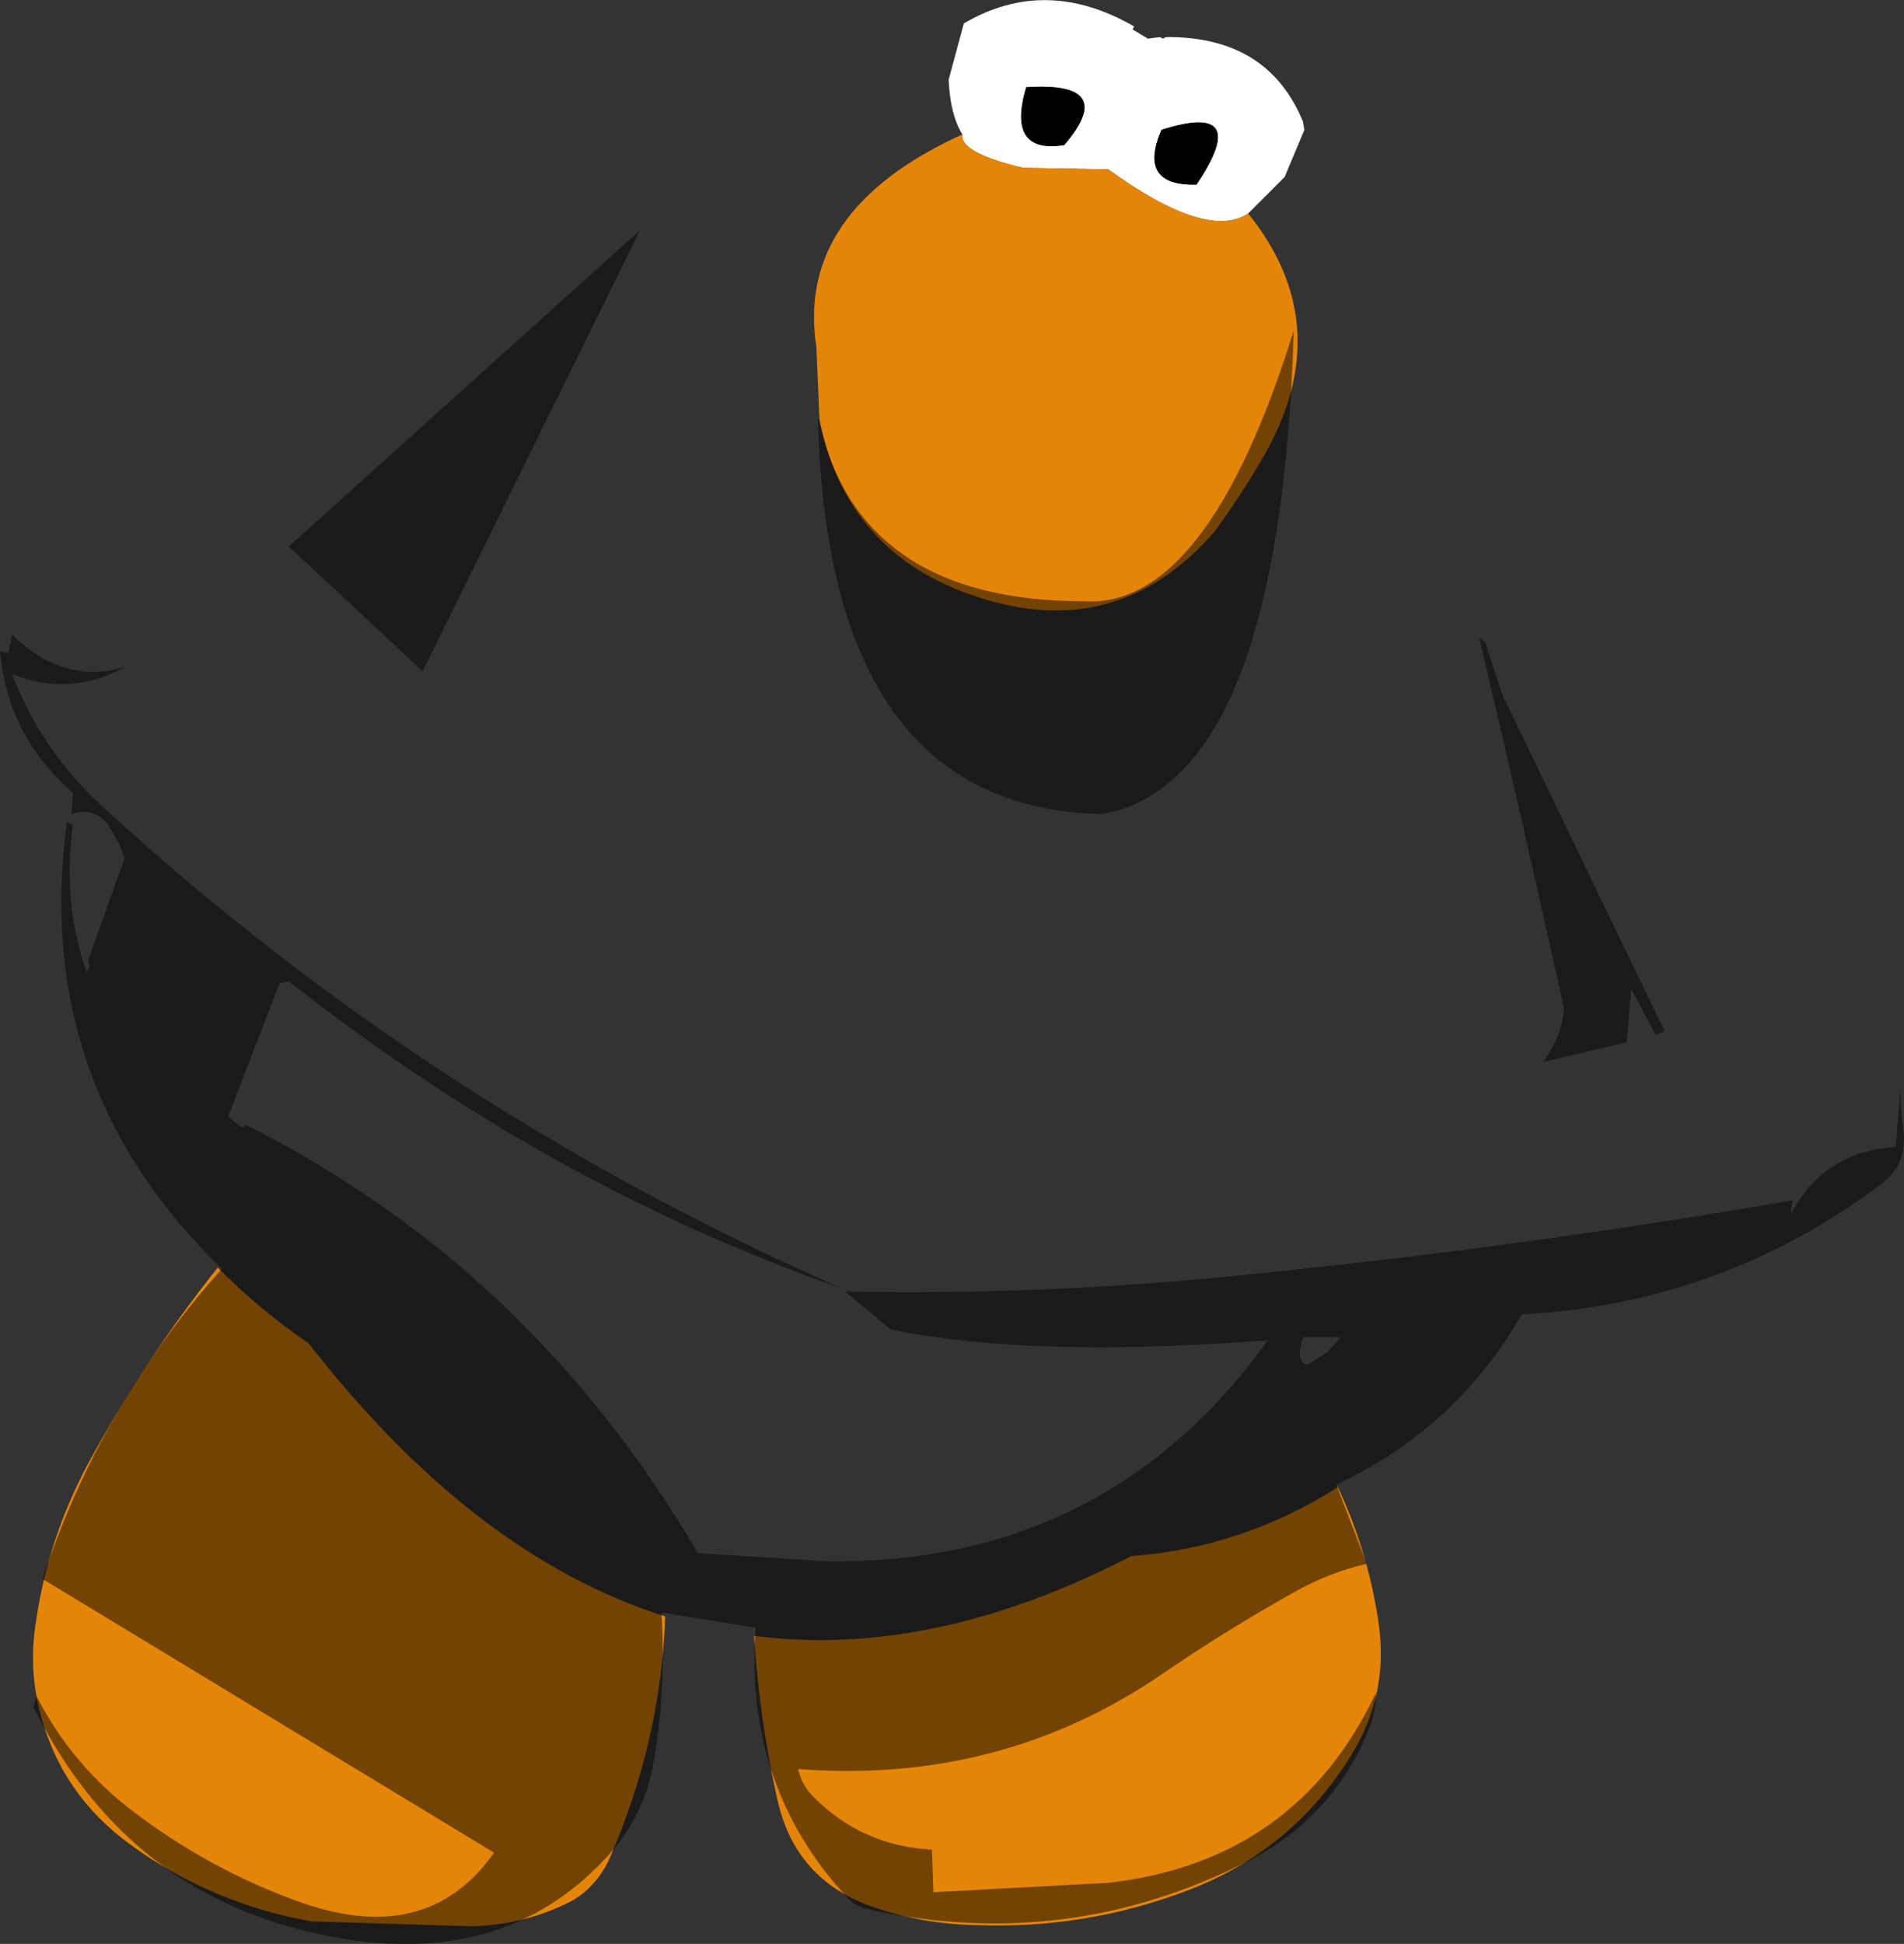 <?xml version="1.0" encoding="UTF-8" standalone="no"?>
<svg xmlns:ffdec="https://www.free-decompiler.com/flash" xmlns:xlink="http://www.w3.org/1999/xlink" ffdec:objectType="shape" height="319.6px" width="313.1px" xmlns="http://www.w3.org/2000/svg">
  <rect width="100%" height="100%" fill="#333333" stroke="none"/>
  <g transform="matrix(1.0, 0.0, 0.0, 1.0, 116.75, 114.85)">
    <path d="M41.5 -92.75 Q39.5 -96.0 39.25 -101.75 L41.75 -111.0 Q55.2 -118.9 69.75 -110.5 L69.5 -110.0 72.0 -108.5 74.0 -108.75 74.5 -108.5 75.0 -108.75 Q91.7 -108.9 97.5 -94.9 L97.75 -93.5 94.5 -85.75 88.5 -79.75 Q81.75 -75.25 65.5 -87.0 L51.5 -87.25 Q41.0 -89.75 41.5 -92.75 M80.0 -84.5 Q89.25 -98.25 74.25 -93.5 70.25 -84.25 80.0 -84.5 M58.25 -91.0 Q67.25 -101.5 52.0 -100.5 48.75 -89.5 58.25 -91.0" fill="#ffffff" fill-rule="evenodd" stroke="none"/>
    <path d="M58.25 -91.0 Q48.75 -89.5 52.0 -100.5 67.25 -101.5 58.25 -91.0 M80.0 -84.5 Q70.25 -84.25 74.25 -93.5 89.25 -98.25 80.0 -84.5" fill="#000000" fill-rule="evenodd" stroke="none"/>
    <path d="M88.5 -79.75 Q103.35 -61.35 91.1 -39.9 87.35 -33.4 83.0 -27.5 67.1 -9.1 44.0 -16.7 22.35 -23.7 18.0 -46.0 L17.5 -57.75 Q14.0 -80.25 41.5 -92.75 41.0 -89.75 51.5 -87.25 L65.5 -87.0 Q81.75 -75.25 88.5 -79.75 M-110.05 167.15 Q-112.0 159.95 -110.95 152.5 -108.95 138.05 -102.05 125.4 -92.85 108.5 -80.95 93.55 -74.0 100.55 -66.0 106.0 -38.75 141.0 -7.35 150.9 -8.1 171.5 -16.5 190.65 -17.6 193.2 -19.6 195.25 -21.0 196.75 -22.95 197.8 -30.45 201.6 -39.1 201.85 L-65.45 201.05 Q-81.95 198.15 -95.2 188.5 -106.5 180.35 -110.05 167.15 M11.1 181.1 Q8.1 167.7 7.25 154.1 36.55 157.9 69.25 141.0 87.65 139.6 103.25 129.65 108.35 140.5 110.0 152.35 111.55 163.75 105.55 173.55 95.8 189.5 78.3 196.05 61.6 202.35 43.75 201.65 34.95 201.5 26.75 198.65 14.05 194.25 11.1 181.1" fill="#e58508" fill-rule="evenodd" stroke="none"/>
    <path d="M61.5 -16.0 Q81.75 -14.75 96.0 -60.5 93.75 13.75 64.5 19.0 19.25 18.0 17.75 -46.25 24.25 -16.0 61.5 -16.0 M130.25 -0.75 L157.0 54.75 155.5 55.25 151.5 47.75 150.75 56.5 137.0 59.75 Q139.5 56.5 140.3 52.25 140.5 51.2 140.3 50.25 133.6 20.05 126.5 -10.0 L127.5 -9.25 130.25 -0.75 M192.75 79.7 Q166.6 99.45 133.5 101.25 122.7 120.0 103.0 129.25 L108.0 142.25 Q102.0 143.65 96.55 146.65 85.05 153.05 74.25 160.45 47.75 178.55 14.5 176.0 15.05 178.55 16.9 180.45 24.95 188.65 36.5 189.25 L36.75 196.25 65.55 194.7 Q96.45 191.15 109.5 163.5 109.5 166.65 108.3 169.55 102.4 184.05 88.25 191.25 58.55 206.25 26.0 199.05 24.0 198.65 22.65 197.2 5.6 178.9 7.5 152.75 L-8.0 150.25 Q-7.15 162.65 -9.25 174.8 -10.75 183.55 -16.55 190.0 -32.3 207.55 -57.95 204.25 -94.85 199.2 -111.25 165.75 L-110.75 164.0 Q-104.8 175.6 -94.35 183.35 -82.1 192.55 -67.9 197.7 -46.6 205.5 -35.5 189.75 L-109.75 144.75 Q-100.3 116.15 -80.25 93.75 -111.55 63.55 -105.75 20.25 L-104.75 20.75 Q-106.55 33.45 -102.5 45.0 L-102.0 44.0 -102.25 43.0 -96.25 26.25 Q-97.1 23.65 -98.7 21.2 -101.0 17.65 -105.0 19.0 L-104.75 15.5 Q-115.45 6.3 -116.75 -7.75 L-115.35 -7.5 -114.75 -10.5 Q-106.4 -2.25 -96.25 -5.15 -105.2 -0.25 -114.75 -4.0 -109.95 8.55 -99.95 17.7 -45.9 67.3 21.75 97.0 -26.35 80.2 -69.25 46.5 L-70.75 46.75 -79.25 68.75 -77.0 70.5 Q-76.65 70.5 -76.45 70.3 L-76.5 70.0 Q-29.5 93.55 -2.0 140.5 L19.25 141.85 Q65.2 142.4 91.75 105.5 52.7 108.45 29.75 103.75 L22.25 97.5 Q53.25 98.1 83.9 95.15 131.1 90.6 178.0 82.5 L177.75 84.75 Q183.3 74.35 195.0 73.75 L195.75 64.0 Q195.75 67.3 196.2 70.55 197.05 76.5 192.75 79.7 M103.75 105.0 L97.5 105.0 Q96.25 109.25 98.25 109.5 L101.5 107.5 103.75 105.0 M-69.25 -25.0 L-11.5 -77.0 -47.25 -4.5 -69.25 -25.0" fill="#000000" fill-opacity="0.498" fill-rule="evenodd" stroke="none"/>
  </g>
</svg>

